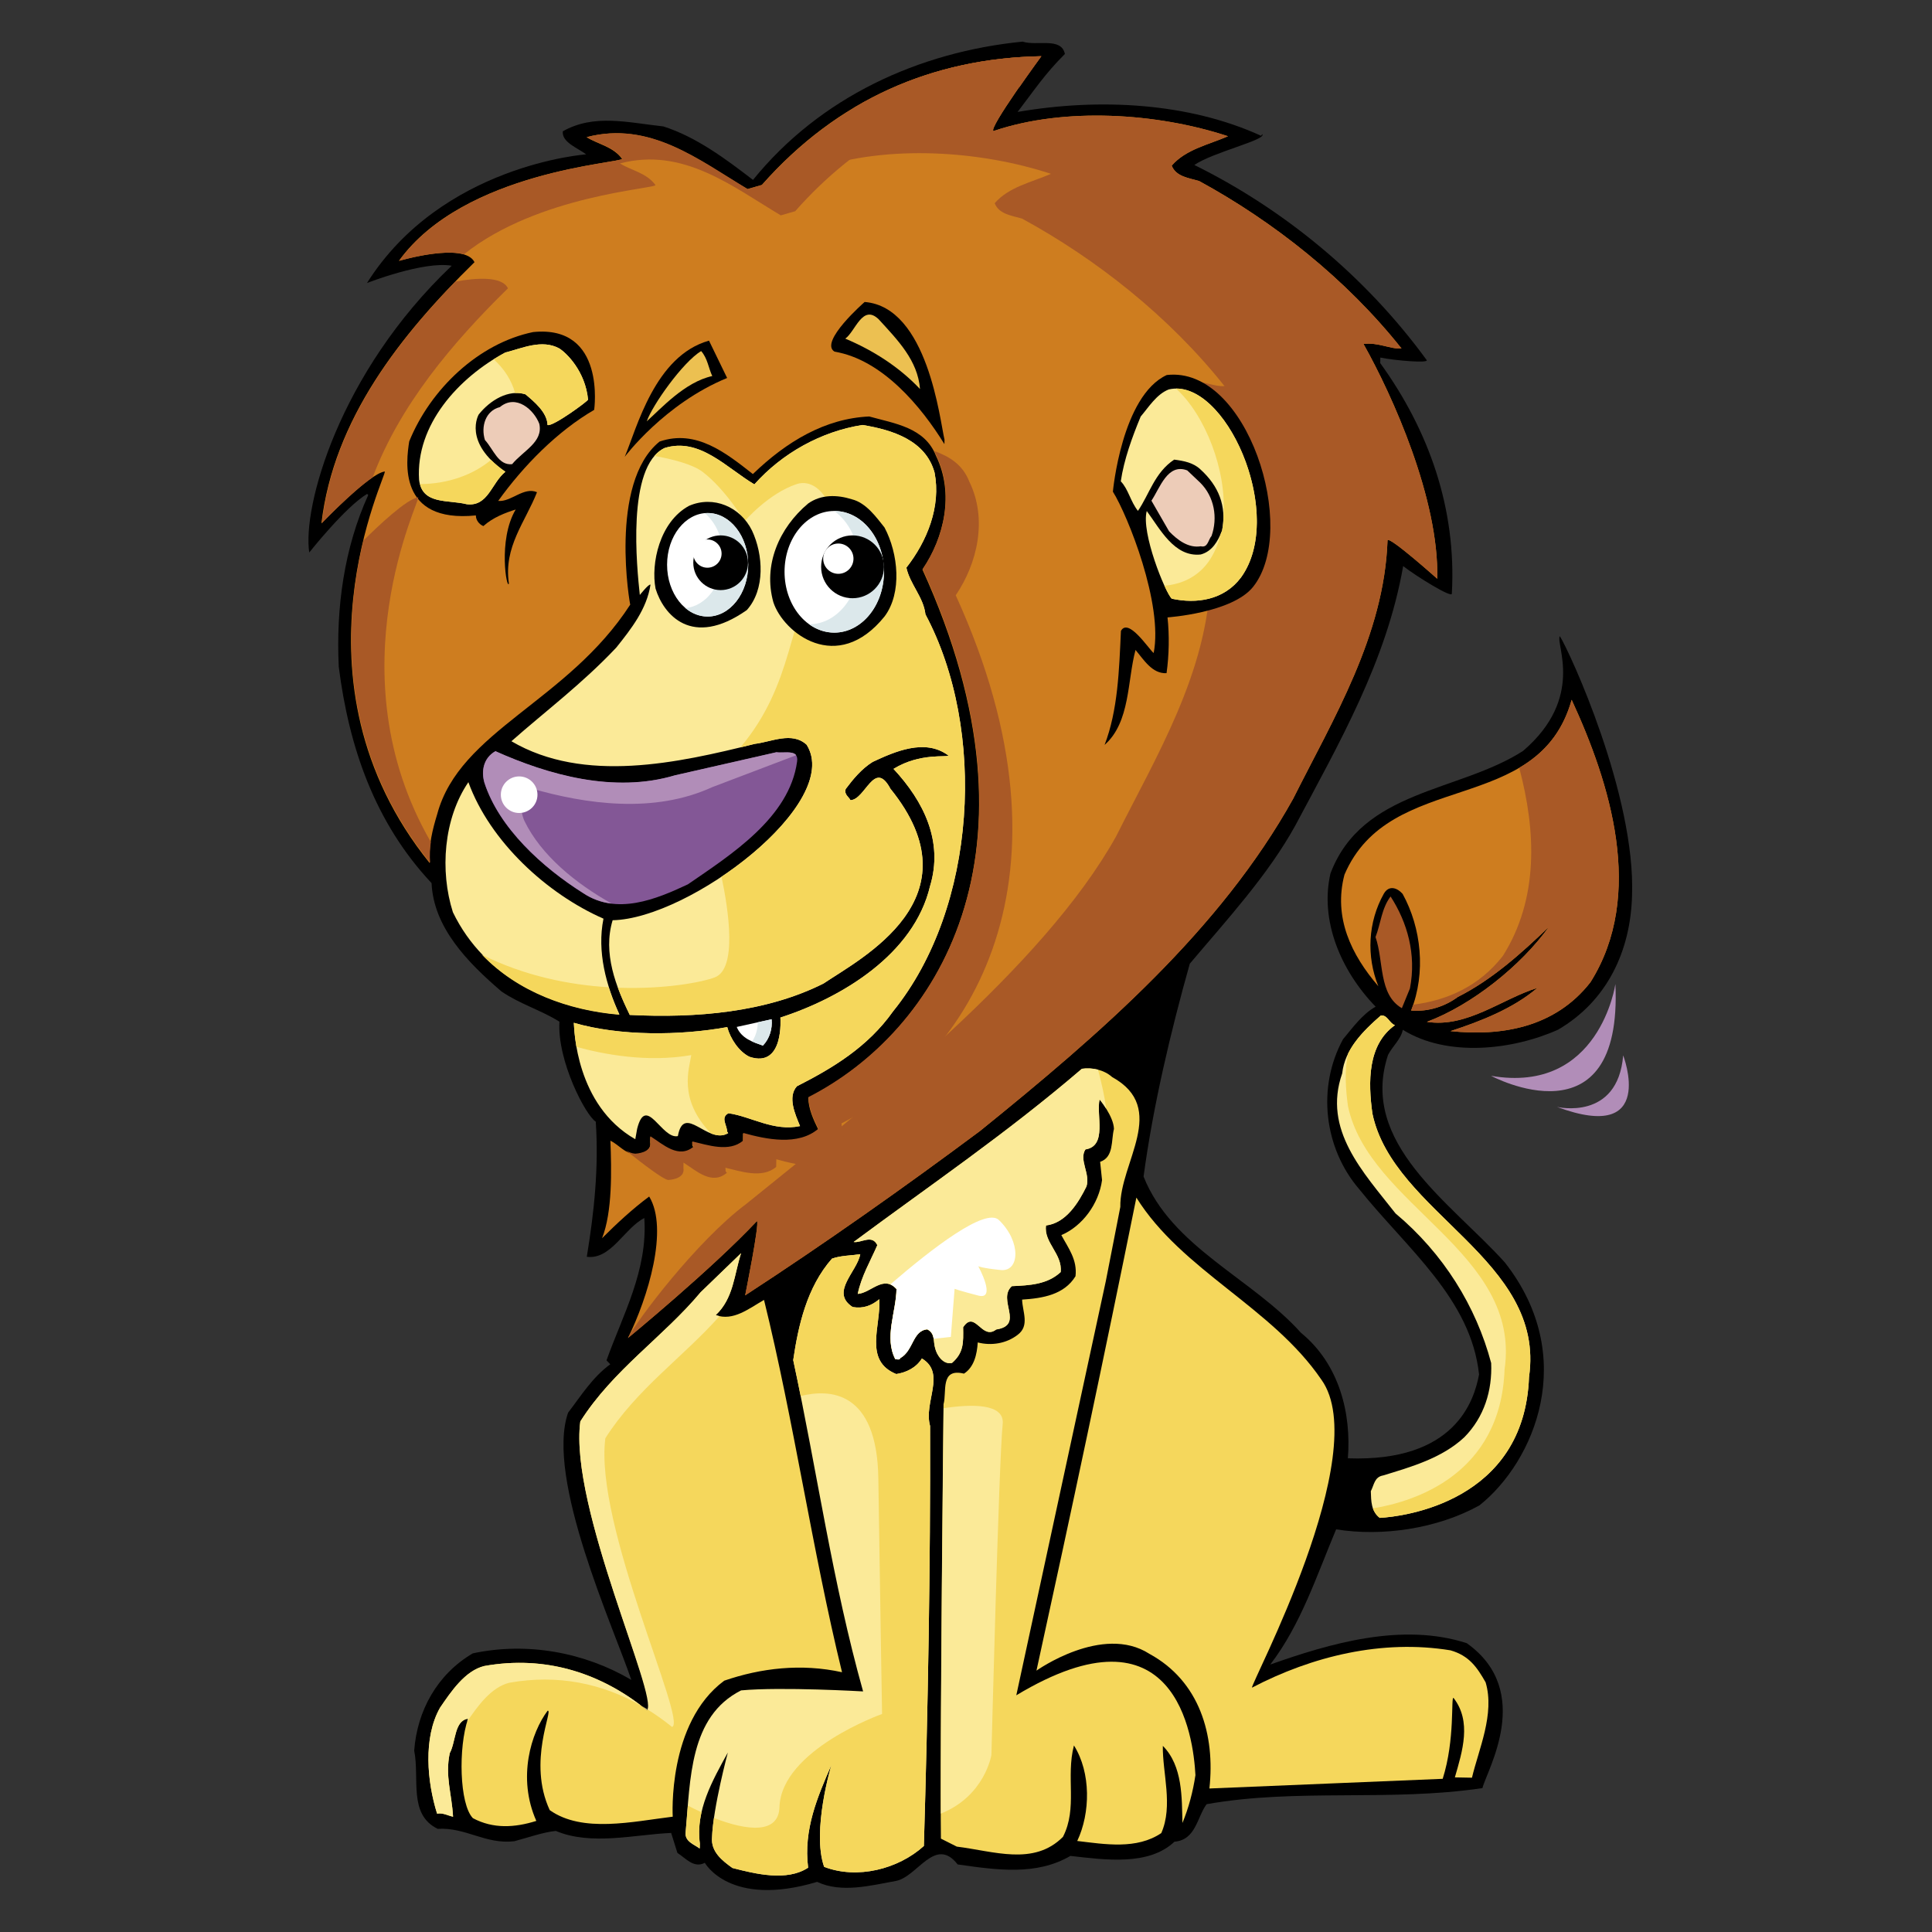 <?xml version="1.0" encoding="UTF-8" standalone="no"?>
<!-- Created with Inkscape (http://www.inkscape.org/) -->

<svg
   xmlns:dc="http://purl.org/dc/elements/1.1/"
   xmlns:cc="http://creativecommons.org/ns#"
   xmlns:rdf="http://www.w3.org/1999/02/22-rdf-syntax-ns#"
   xmlns:svg="http://www.w3.org/2000/svg"
   xmlns="http://www.w3.org/2000/svg"
   xmlns:sodipodi="http://sodipodi.sourceforge.net/DTD/sodipodi-0.dtd"
   xmlns:inkscape="http://www.inkscape.org/namespaces/inkscape"
   width="64px"
   height="64px"
   id="svg174643"
   version="1.1"
   inkscape:version="0.48.5 r10040"
   sodipodi:docname="Nowy dokument 40">
  <rect width="100%" height="100%" fill="#333333" stroke="none"/>
  <defs
     id="defs174645" />
  <sodipodi:namedview
     id="base"
     pagecolor="#ffffff"
     bordercolor="#666666"
     borderopacity="1.0"
     inkscape:pageopacity="0.0"
     inkscape:pageshadow="2"
     inkscape:zoom="5.5"
     inkscape:cx="31.727273"
     inkscape:cy="27.05994"
     inkscape:current-layer="layer1"
     showgrid="true"
     inkscape:document-units="px"
     inkscape:grid-bbox="true"
     inkscape:window-width="1366"
     inkscape:window-height="706"
     inkscape:window-x="-8"
     inkscape:window-y="-8"
     inkscape:window-maximized="1" />
  <g
     id="layer1"
     inkscape:label="Layer 1"
     inkscape:groupmode="layer">
    <g
       transform="matrix(0.72,0,0,-0.72,35.276,1.788)"
       id="g5685">
      <path
         id="path5687"
         style="fill:#000000;fill-opacity:1;fill-rule:nonzero;stroke:none"
         d="m 0,0 c -0.93,-0.923 -1.424,-1.689 -2.176,-2.667 3.744,0.646 7.851,0.435 11.203,-1.097 l 0.053,0.076 c 0.223,-0.258 -2.252,-0.825 -3.125,-1.419 4.055,-2.001 7.836,-5.064 10.689,-8.975 0.124,-0.154 -1.449,-0.025 -2.131,0.114 l -0.005,-0.254 c 2.232,-3.087 3.514,-6.69 3.295,-10.598 0.046,-0.255 -1.639,0.79 -2.24,1.258 -0.761,-4.355 -2.935,-8.127 -4.957,-11.927 -1.259,-2.289 -3.149,-4.339 -4.86,-6.366 -0.894,-3.185 -1.689,-6.549 -2.127,-9.793 1.289,-3.247 4.998,-4.684 7.24,-7.187 1.778,-1.453 2.323,-3.723 2.16,-5.777 4.949,-0.178 5.811,2.667 6.036,3.856 -0.372,3.487 -3.303,5.773 -5.516,8.529 -1.617,1.882 -1.95,4.682 -0.743,6.896 0.442,0.526 0.885,1.153 1.5,1.498 -1.622,1.679 -2.572,3.981 -2.077,6.132 1.463,3.86 5.906,3.732 8.861,5.636 2.857,2.444 1.482,4.927 1.691,5.279 0.446,-0.694 3.496,-7.317 3.322,-11.945 -0.068,-2.513 -1.125,-4.831 -3.408,-6.163 -2.074,-0.929 -5.078,-1.283 -7.138,-0.002 -0.084,-0.431 -0.471,-0.754 -0.68,-1.156 -1.342,-4.066 2.877,-6.782 5.369,-9.542 3.42,-4.35 1.365,-9.168 -1.16,-11.181 -1.949,-1.084 -4.496,-1.446 -6.597,-1.105 -0.901,-2.143 -1.626,-4.39 -3.03,-6.22 2.735,0.968 6.061,1.948 9.041,0.982 3.116,-2.216 0.914,-5.859 0.721,-6.667 -4.278,-0.637 -8.54,0 -12.692,-0.741 -0.443,-0.601 -0.488,-1.642 -1.48,-1.726 -1.186,-1.122 -3.188,-0.833 -4.785,-0.653 -1.566,-0.912 -3.364,-0.653 -5.188,-0.392 -1.044,1.339 -1.865,-0.602 -2.859,-0.763 -1.146,-0.208 -2.498,-0.565 -3.606,-0.039 -4.025,-1.209 -5.167,0.877 -5.167,0.877 -0.512,-0.269 -0.885,0.219 -1.261,0.454 l -0.289,0.92 c -1.677,-0.072 -3.668,-0.596 -5.308,0.093 -0.61,-0.065 -1.275,-0.309 -1.912,-0.475 -1.323,-0.154 -2.225,0.648 -3.52,0.57 -1.361,0.66 -0.824,2.3 -1.082,3.6 0.135,1.826 1.053,3.511 2.696,4.474 2.523,0.54 5.156,0.037 7.293,-1.22 -0.797,2.376 -3.961,9.267 -2.909,12.293 0.596,0.777 1.121,1.631 1.942,2.227 l -0.174,0.18 c 0.748,2.096 1.902,4.133 1.74,6.548 -0.922,-0.466 -1.533,-1.929 -2.647,-1.782 0.342,2.077 0.554,4.105 0.413,6.216 -0.465,0.286 -1.779,2.799 -1.672,4.6 -0.828,0.524 -1.84,0.82 -2.668,1.393 -1.576,1.348 -3.123,2.95 -3.215,4.983 -2.617,2.789 -3.802,6.264 -4.27,9.955 -0.13,2.72 0.247,5.457 1.356,7.9 l -0.05,0.052 c -1,-0.592 -2.663,-2.696 -2.663,-2.696 -0.318,2.063 1.34,8.239 6.555,13.194 -1.291,0.226 -3.899,-0.795 -3.899,-0.795 3.438,5.448 10.085,5.919 10.085,5.919 -0.376,0.287 -1.134,0.554 -1.075,1.061 1.438,0.812 2.98,0.404 4.627,0.224 1.516,-0.484 2.869,-1.498 4.123,-2.46 3.088,3.807 7.621,5.886 12.404,6.362 C -1.291,0.353 -0.164,0.791 0,0"
         inkscape:connector-curvature="0" />
    </g>
    <g
       transform="matrix(0.72,0,0,-0.72,32.911,4.341)"
       id="g5689">
      <path
         id="path5691"
         style="fill:#ce7d1f;fill-opacity:1;fill-rule:nonzero;stroke:none"
         d="m 0,0 c 3.269,1.111 7.531,0.834 10.789,-0.239 -0.895,-0.39 -1.941,-0.601 -2.59,-1.352 0.196,-0.511 0.804,-0.572 1.259,-0.707 3.421,-1.863 6.778,-4.513 9.313,-7.706 -0.484,-0.043 -1.086,0.297 -1.748,0.208 1.34,-2.383 3.482,-7.147 3.393,-10.803 0,0 -2.207,1.973 -2.287,1.77 -0.154,-4.39 -2.499,-8.214 -4.342,-11.89 -3.356,-6.037 -8.875,-10.818 -14.414,-15.292 -3.499,-2.606 -7.15,-5.184 -10.799,-7.558 0,0 0.666,3.29 0.543,3.419 -2.096,-2.231 -5.936,-5.382 -5.936,-5.382 0.921,1.863 1.883,5.022 0.977,6.51 -0.772,-0.571 -1.521,-1.27 -2.168,-1.918 0.48,1.211 0.437,3.142 0.384,4.489 0.378,-0.184 0.675,-0.595 1.132,-0.63 0.305,0.021 0.765,0.14 0.695,0.548 l 0.004,0.253 c 0.578,-0.365 1.303,-1.064 1.998,-0.467 -0.099,0.053 -0.047,0.154 -0.072,0.23 0.71,-0.164 1.693,-0.512 2.339,0.036 l 0.005,0.355 c 1.062,-0.297 2.53,-0.603 3.458,0.194 -0.221,0.461 -0.441,0.922 -0.457,1.456 5.869,2.996 11.217,11.218 5.254,24.298 0.991,1.455 1.479,3.497 0.621,5.239 -0.511,1.304 -1.906,1.481 -3.068,1.806 -2.032,-0.091 -3.804,-1.153 -5.354,-2.649 -1.228,0.961 -2.605,2.076 -4.291,1.496 -2.37,-1.906 -1.351,-7.595 -1.351,-7.502 -2.889,-4.471 -7.848,-5.797 -8.881,-9.64 -0.215,-0.708 -0.404,-1.442 -0.344,-2.255 -6.81,8.443 -1.894,17.99 -2.072,18.018 -0.713,-0.089 -2.912,-2.387 -2.912,-2.387 0.566,4.791 3.632,8.674 7.043,12.018 -0.467,0.948 -3.479,0.06 -3.479,0.06 3.002,4.153 10.289,4.494 10.266,4.698 -0.422,0.566 -1.08,0.654 -1.633,0.994 2.909,0.761 5.164,-1.056 7.4,-2.39 l 0.664,0.191 C -7.189,1.446 -2.813,3.351 2.193,3.442 2.193,3.442 -0.254,0.106 0,0"
         inkscape:connector-curvature="0" />
    </g>
    <g
       transform="matrix(0.72,0,0,-0.72,32.911,4.341)"
       id="g5693">
      <path
         id="path5695"
         style="fill:#a95926;fill-opacity:1;fill-rule:nonzero;stroke:none"
         d="m 0,0 c 3.269,1.111 7.531,0.834 10.789,-0.239 -0.895,-0.39 -1.941,-0.601 -2.59,-1.352 0.196,-0.511 0.804,-0.572 1.259,-0.707 3.421,-1.863 6.778,-4.513 9.313,-7.706 -0.484,-0.043 -1.086,0.297 -1.748,0.208 1.34,-2.383 3.482,-7.147 3.393,-10.803 0,0 -2.207,1.973 -2.287,1.77 -0.154,-4.39 -2.499,-8.214 -4.342,-11.89 -3.356,-6.037 -8.875,-10.818 -14.414,-15.292 -3.499,-2.606 -7.15,-5.184 -10.799,-7.558 0,0 0.666,3.29 0.543,3.419 -2.096,-2.231 -5.936,-5.382 -5.936,-5.382 0.38,0.77 3.157,4.466 5.446,6.171 5.539,4.475 13.658,10.875 17.015,16.912 1.842,3.676 4.188,7.5 4.34,11.891 0.081,0.202 1.282,1.113 1.282,1.113 0.09,3.655 -1.045,5.537 -2.387,7.919 0.663,0.091 1.266,-0.25 1.75,-0.208 -2.535,3.193 -5.893,5.843 -9.314,7.706 -0.456,0.135 -1.064,0.196 -1.258,0.708 0.648,0.75 1.693,0.96 2.589,1.351 -3.258,1.073 -7.52,1.351 -10.79,0.24 -0.183,0.076 1.046,1.842 1.74,2.813 2.575,1.532 5.463,2.301 8.599,2.358 C 2.193,3.442 -0.254,0.106 0,0"
         inkscape:connector-curvature="0" />
    </g>
    <g
       transform="matrix(0.72,0,0,-0.72,30.959,15.656)"
       id="g5697">
      <path
         id="path5699"
         style="fill:#fbea98;fill-opacity:1;fill-rule:nonzero;stroke:none"
         d="m 0,0 c 0.302,-1.555 -0.336,-3.145 -1.297,-4.372 0.166,-0.764 0.789,-1.359 0.877,-2.149 2.828,-5.306 2.382,-13.476 -1.486,-18.26 -1.173,-1.657 -2.789,-2.618 -4.43,-3.453 -0.44,-0.501 -0.073,-1.294 0.146,-1.831 -1.223,-0.258 -2.253,0.445 -3.291,0.59 -0.385,-0.196 -0.06,-0.557 -0.066,-0.838 l 0.051,-0.075 c -0.926,-0.569 -2.033,1.406 -2.315,-0.138 -0.74,-0.165 -1.464,1.956 -1.873,0.338 l -0.086,-0.482 c -2.746,1.573 -2.806,5.053 -2.828,5.357 2.125,-0.62 4.894,-0.592 7.059,-0.198 0.143,-0.536 0.539,-1.127 1.018,-1.364 1.614,-0.547 1.427,1.803 1.427,1.803 2.836,0.916 6.148,2.916 6.887,6.051 0.621,2.047 -0.287,3.892 -1.682,5.39 1.232,0.758 2.496,0.514 2.524,0.616 -1.078,0.806 -2.485,0.17 -3.485,-0.296 -0.512,-0.32 -0.902,-0.796 -1.24,-1.247 -0.08,-0.254 0.146,-0.358 0.219,-0.512 0.687,0.014 1.1,1.911 1.839,0.527 4.079,-5.038 -1.357,-7.8 -3.078,-8.963 -2.64,-1.325 -5.845,-1.6 -8.914,-1.445 -0.638,1.306 -1.247,2.842 -0.788,4.357 3.532,0.066 10.609,5.391 8.927,8.073 -0.674,0.622 -1.623,0.131 -2.385,0.042 -3.521,-0.878 -7.855,-1.843 -11.199,0.12 1.547,1.369 3.246,2.635 4.824,4.309 0.702,0.877 1.404,1.779 1.575,2.894 -0.076,0.052 -0.491,-0.474 -0.491,-0.474 -0.131,1.221 -0.626,5.912 1.135,6.761 1.609,0.506 2.854,-0.913 4.135,-1.672 1.27,1.426 3.066,2.436 4.975,2.733 C -1.922,1.964 -0.406,1.479 0,0"
         inkscape:connector-curvature="0" />
    </g>
    <g
       transform="matrix(0.72,0,0,-0.72,19.991,30.432)"
       id="g5701">
      <path
         id="path5703"
         style="fill:#fbea98;fill-opacity:1;fill-rule:nonzero;stroke:none"
         d="M 0,0 C -0.306,-1.519 0.124,-3.076 0.735,-4.407 -2.333,-4.15 -5.457,-2.75 -6.929,0.299 -7.53,2.188 -7.362,4.598 -6.216,6.28 -5.222,3.545 -2.597,1.137 0,0"
         inkscape:connector-curvature="0" />
    </g>
    <g
       transform="matrix(0.72,0,0,-0.72,30.959,15.656)"
       id="g5705">
      <path
         id="path5707"
         style="fill:#f5d75c;fill-opacity:1;fill-rule:nonzero;stroke:none"
         d="m 0,0 c 0.302,-1.555 -0.336,-3.145 -1.297,-4.372 0.166,-0.764 0.789,-1.359 0.877,-2.149 2.828,-5.306 2.382,-13.476 -1.486,-18.26 -1.173,-1.657 -2.789,-2.618 -4.43,-3.453 -0.44,-0.501 -0.073,-1.294 0.146,-1.831 -1.223,-0.258 -2.253,0.445 -3.291,0.59 -0.385,-0.196 -0.06,-0.557 -0.066,-0.838 l 0.051,-0.075 c -0.256,-0.157 -0.526,-0.12 -0.788,-0.017 -1.538,1.588 -0.997,2.998 -0.91,3.606 -2.035,-0.355 -4.07,0.042 -5.284,0.38 -0.101,0.585 -0.112,1.009 -0.12,1.106 2.125,-0.62 4.894,-0.592 7.059,-0.198 0.143,-0.536 0.539,-1.127 1.018,-1.364 1.614,-0.547 1.427,1.803 1.427,1.803 2.836,0.916 6.148,2.916 6.887,6.051 0.621,2.047 -0.287,3.892 -1.682,5.39 1.232,0.758 2.496,0.514 2.524,0.616 -1.078,0.806 -2.485,0.17 -3.485,-0.296 -0.512,-0.32 -0.902,-0.796 -1.24,-1.247 -0.08,-0.254 0.146,-0.358 0.219,-0.512 0.687,0.014 1.1,1.911 1.839,0.527 4.079,-5.038 -1.357,-7.8 -3.078,-8.963 -2.64,-1.325 -5.845,-1.6 -8.914,-1.445 -0.195,0.399 -0.387,0.818 -0.546,1.252 2.174,-0.079 3.896,0.26 4.461,0.477 1.04,0.4 0.628,3.109 0.306,4.629 2.705,1.809 4.946,4.434 3.918,6.072 -0.674,0.622 -1.623,0.131 -2.385,0.042 l -0.664,-0.163 c 2.497,2.967 2.18,5.98 3.584,7.889 1.559,2.118 0.312,4.661 -0.996,4.225 -1.308,-0.436 -2.393,-1.707 -2.393,-1.707 0,0 -0.872,1.458 -1.931,2.268 -0.463,0.354 -1.406,0.59 -2.219,0.735 0.133,0.155 0.286,0.279 0.463,0.363 1.609,0.506 2.854,-0.913 4.135,-1.672 1.27,1.426 3.066,2.436 4.975,2.733 C -1.922,1.964 -0.406,1.479 0,0 m -14.998,-23.678 c 0.138,-0.438 0.306,-0.861 0.49,-1.264 -2.319,0.194 -4.672,1.043 -6.319,2.763 1.963,-0.985 4.03,-1.39 5.829,-1.499"
         inkscape:connector-curvature="0" />
    </g>
    <g
       transform="matrix(0.72,0,0,-0.72,31.288,14.566)"
       id="g5709">
      <path
         id="path5711"
         style="fill:#000000;fill-opacity:1;fill-rule:nonzero;stroke:none"
         d="M 0,0 -0.004,-0.203 C -1.065,1.518 -2.856,3.683 -5.06,4.052 -5.789,4.495 -3.674,6.337 -3.674,6.337 -0.771,6.106 -0.213,0.894 0,0"
         inkscape:connector-curvature="0" />
    </g>
    <g
       transform="matrix(0.72,0,0,-0.72,30.477,12.888)"
       id="g5713">
      <path
         id="path5715"
         style="fill:#ecc051;fill-opacity:1;fill-rule:nonzero;stroke:none"
         d="M 0,0 C -0.973,1.033 -2.18,1.79 -3.439,2.32 -2.977,2.643 -2.649,3.933 -1.9,3.208 -1.028,2.253 -0.104,1.323 0,0"
         inkscape:connector-curvature="0" />
    </g>
    <g
       transform="matrix(0.72,0,0,-0.72,19.683,13.577)"
       id="g5717">
      <path
         id="path5719"
         style="fill:#000000;fill-opacity:1;fill-rule:nonzero;stroke:none"
         d="m 0,0 c -1.694,-0.986 -3.246,-2.56 -4.416,-4.189 0.582,-0.062 1.18,0.665 1.785,0.4 -0.533,-1.362 -1.543,-2.514 -1.293,-4.193 -0.082,-0.38 -0.524,1.989 0.313,3.397 -0.459,-0.144 -1.047,-0.362 -1.487,-0.762 -0.201,0.08 -0.349,0.286 -0.345,0.49 -3.606,-0.362 -3.208,2.494 -3.067,3.405 0.984,2.422 3.203,4.516 5.701,5.031 C 0.56,3.922 0,0 0,0"
         inkscape:connector-curvature="0" />
    </g>
    <g
       transform="matrix(0.72,0,0,-0.72,24.087,12.521)"
       id="g5721">
      <path
         id="path5723"
         style="fill:#000000;fill-opacity:1;fill-rule:nonzero;stroke:none"
         d="m 0,0 c -2.89,-1.185 -4.711,-3.627 -4.711,-3.627 0.555,1.312 1.385,4.648 3.877,5.344 L 0,0 z"
         inkscape:connector-curvature="0" />
    </g>
    <g
       transform="matrix(0.72,0,0,-0.72,19.48,13.238)"
       id="g5725">
      <path
         id="path5727"
         style="fill:#fbea98;fill-opacity:1;fill-rule:nonzero;stroke:none"
         d="m 0,0 c 0,-0.063 -1.611,-1.25 -1.864,-1.169 -0.016,0.584 -0.615,1.076 -1.016,1.413 -0.783,0.242 -1.631,-0.275 -2.15,-0.928 0,0 -0.753,-1.272 1.224,-2.636 -0.645,-0.523 -0.791,-1.613 -1.778,-1.493 -0.86,0.218 -2.06,-0.041 -2.191,1.13 -0.16,2.518 1.809,4.693 3.963,5.849 0.764,0.189 1.687,0.631 2.493,0.186 C -0.993,2.143 -0.125,1.309 0,0"
         inkscape:connector-curvature="0" />
    </g>
    <g
       transform="matrix(0.72,0,0,-0.72,23.595,12.457)"
       id="g5729">
      <path
         id="path5731"
         style="fill:#ecc051;fill-opacity:1;fill-rule:nonzero;stroke:none"
         d="M 0,0 C -1.271,-0.276 -2.37,-1.511 -3.015,-2.083 -2.748,-1.325 -1.36,0.633 -0.513,1.15 -0.214,0.815 -0.172,0.357 0,0"
         inkscape:connector-curvature="0" />
    </g>
    <g
       transform="matrix(0.72,0,0,-0.72,41.51,19.441)"
       id="g5733">
      <path
         id="path5735"
         style="fill:#000000;fill-opacity:1;fill-rule:nonzero;stroke:none"
         d="m 0,0 c -0.961,-1.202 -3.937,-1.404 -3.937,-1.404 0.089,-0.815 0.073,-1.728 -0.044,-2.566 -0.661,-0.038 -1.056,0.63 -1.428,1.068 -0.382,-1.416 -0.237,-3.324 -1.423,-4.369 0.611,1.588 0.668,3.417 0.752,5.244 0.341,0.629 1.279,-0.835 1.506,-1.017 0.443,2.241 -1.186,6.319 -1.876,7.424 0,0 0.405,4.412 2.479,5.367 C -0.272,10.177 2.119,2.649 0,0"
         inkscape:connector-curvature="0" />
    </g>
    <g
       transform="matrix(0.72,0,0,-0.72,41.114,19.123)"
       id="g5737">
      <path
         id="path5739"
         style="fill:#fbea98;fill-opacity:1;fill-rule:nonzero;stroke:none"
         d="m 0,0 c -0.781,-1.053 -2.055,-1.234 -3.192,-0.985 -0.3,0.284 -1.421,3.047 -1.15,4.033 0.596,-0.798 1.26,-2.131 2.481,-2 0.535,0.143 0.798,0.621 0.984,1.1 0.223,1.14 -0.168,2.061 -0.992,2.812 -0.326,0.311 -0.756,0.394 -1.211,0.453 -0.9,-0.594 -1.148,-1.605 -1.668,-2.358 -0.347,0.437 -0.44,0.999 -0.789,1.359 0.144,0.988 0.518,2.024 0.916,2.982 0.363,0.425 0.729,1.028 1.293,1.247 C -0.744,9.237 2.084,2.895 0,0"
         inkscape:connector-curvature="0" />
    </g>
    <g
       transform="matrix(0.72,0,0,-0.72,17.865,14.039)"
       id="g5741">
      <path
         id="path5743"
         style="fill:#edccb8;fill-opacity:1;fill-rule:nonzero;stroke:none"
         d="m 0,0 c 0.188,-0.841 -0.733,-1.232 -1.251,-1.858 -0.637,-0.065 -0.852,0.674 -1.251,1.114 -0.192,0.614 0.024,1.346 0.687,1.512 C -1.067,1.39 -0.242,0.639 0,0"
         inkscape:connector-curvature="0" />
    </g>
    <g
       transform="matrix(0.72,0,0,-0.72,39.761,15.992)"
       id="g5745">
      <path
         id="path5747"
         style="fill:#edccb8;fill-opacity:1;fill-rule:nonzero;stroke:none"
         d="M 0,0 C 0.649,-0.647 0.811,-1.614 0.518,-2.448 0.361,-2.623 0.354,-3.004 0.025,-2.922 c -0.56,-0.093 -1.062,0.273 -1.46,0.687 l -0.813,1.41 c 0.391,0.578 0.74,1.74 1.649,1.393 L 0,0 z"
         inkscape:connector-curvature="0" />
    </g>
    <g
       transform="matrix(0.72,0,0,-0.72,29.3,17.473)"
       id="g5749">
      <path
         id="path5751"
         style="fill:#000000;fill-opacity:1;fill-rule:nonzero;stroke:none"
         d="m 0,0 c 0.641,-1.205 0.813,-3.011 0.006,-4.09 -2.184,-2.712 -4.662,-0.756 -5.119,0.65 -0.479,1.71 0.263,3.423 1.603,4.544 0.592,0.42 1.327,0.408 2.01,0.192 C -0.843,1.133 -0.371,0.463 0,0"
         inkscape:connector-curvature="0" />
    </g>
    <g
       transform="matrix(0.72,0,0,-0.72,24.913,17.579)"
       id="g5753">
      <path
         id="path5755"
         style="fill:#000000;fill-opacity:1;fill-rule:nonzero;stroke:none"
         d="m 0,0 c 0.515,-1.102 0.612,-2.703 -0.242,-3.654 -2.547,-1.785 -3.839,-0.187 -4.198,0.988 -0.22,1.146 0.18,3.07 1.539,3.808 C -1.776,1.63 -0.54,1.101 0,0"
         inkscape:connector-curvature="0" />
    </g>
    <g
       transform="matrix(0.72,0,0,-0.72,52.686,32.537)"
       id="g5757">
      <path
         id="path5759"
         style="fill:#ce7d1f;fill-opacity:1;fill-rule:nonzero;stroke:none"
         d="m 0,0 c -1.638,-2.105 -4.133,-2.493 -6.439,-2.25 1.404,0.458 2.886,1.042 3.997,1.988 -1.636,-0.506 -3.234,-1.849 -5.083,-1.562 2.072,0.776 4.338,2.591 5.613,4.372 -1.266,-1.222 -2.633,-2.444 -4.195,-3.229 -0.568,-0.422 -1.333,-0.687 -2.145,-0.623 0.69,1.741 0.473,3.802 -0.389,5.366 -0.249,0.284 -0.629,0.417 -0.863,0.015 -0.734,-1.307 -0.812,-2.881 -0.254,-4.263 -1.244,1.445 -2.078,3.161 -1.56,5.133 2.091,4.891 8.935,2.638 10.453,8.046 C 0.896,9.179 2.533,4.02 0,0"
         inkscape:connector-curvature="0" />
    </g>
    <g
       transform="matrix(0.72,0,0,-0.72,26.405,25.226)"
       id="g5761">
      <path
         id="path5763"
         style="fill:#835796;fill-opacity:1;fill-rule:nonzero;stroke:none"
         d="m 0,0 c -0.349,-2.584 -3.046,-4.29 -5.026,-5.652 -1.459,-0.686 -3.276,-1.441 -4.832,-0.398 -1.86,1.175 -3.86,2.987 -4.534,5.082 -0.144,0.511 -0.056,1.118 0.508,1.439 2.418,-1.083 5.451,-1.95 8.26,-1.11 l 4.667,1.062 C -0.603,0.366 0.086,0.583 0,0"
         inkscape:connector-curvature="0" />
    </g>
    <g
       transform="matrix(0.72,0,0,-0.72,46.706,32.744)"
       id="g5765">
      <path
         id="path5767"
         style="fill:#a95926;fill-opacity:1;fill-rule:nonzero;stroke:none"
         d="m 0,0 -0.372,-0.908 c -1.081,0.629 -0.826,2.174 -1.212,3.273 0.238,0.605 0.275,1.316 0.693,1.867 C -0.125,3.05 0.307,1.57 0,0"
         inkscape:connector-curvature="0" />
    </g>
    <g
       transform="matrix(0.72,0,0,-0.72,51.443,30.414)"
       id="g5769">
      <path
         id="path5771"
         style="fill:#000000;fill-opacity:1;fill-rule:nonzero;stroke:none"
         d="M 0,0 -0.183,-0.353 0,0 z"
         inkscape:connector-curvature="0" />
    </g>
    <g
       transform="matrix(0.72,0,0,-0.72,46.21,33.96)"
       id="g5773">
      <path
         id="path5775"
         style="fill:#fbea98;fill-opacity:1;fill-rule:nonzero;stroke:none"
         d="m 0,0 c -1.261,-0.892 -1.24,-2.619 -1.037,-4.071 0.961,-4.588 7.984,-6.717 7.205,-12.114 -0.209,-5.76 -5.802,-6.426 -6.869,-6.484 -0.401,0.313 -0.394,0.77 -0.41,1.227 0.156,0.301 0.164,0.657 0.57,0.726 1.252,0.384 2.707,0.79 3.739,1.764 0.906,0.925 1.282,2.137 1.228,3.407 -0.69,2.603 -2.197,5.041 -4.401,6.884 -1.49,1.905 -3.361,3.843 -2.453,6.442 0.122,1.116 0.949,1.941 1.776,2.662 C -0.348,0.489 -0.254,0.08 0,0"
         inkscape:connector-curvature="0" />
    </g>
    <g
       transform="matrix(0.72,0,0,-0.72,25.561,33.764)"
       id="g5777">
      <path
         id="path5779"
         style="fill:#ffffff;fill-opacity:1;fill-rule:nonzero;stroke:none"
         d="m 0,0 c 0.043,-0.433 -0.09,-0.887 -0.401,-1.212 -0.454,0.16 -0.986,0.322 -1.205,0.858 C -1.07,-0.235 -0.535,-0.117 0,0"
         inkscape:connector-curvature="0" />
    </g>
    <g
       transform="matrix(0.72,0,0,-0.72,36.84,35.678)"
       id="g5781">
      <path
         id="path5783"
         style="fill:#f5d75c;fill-opacity:1;fill-rule:nonzero;stroke:none"
         d="M 0,0 C 2.615,-1.443 0.338,-3.943 0.378,-5.975 L -0.29,-9.393 -4.408,-28.446 c 7.328,4.413 8.146,-1.844 8.242,-3.674 -0.115,-0.76 -0.307,-1.493 -0.598,-2.2 -0.031,1.144 0.021,2.616 -0.902,3.548 -0.021,-1.245 0.484,-2.752 -0.071,-4.013 -1.131,-0.767 -2.599,-0.513 -3.867,-0.363 0.607,1.284 0.639,3.137 -0.152,4.395 -0.381,-1.466 0.179,-2.873 -0.506,-4.207 -1.343,-1.348 -3.185,-0.655 -4.883,-0.448 l -0.731,0.368 c -0.054,4.192 0.12,19.987 0.12,19.987 0.162,0.556 -0.174,1.679 0.94,1.407 0.462,0.295 0.599,0.877 0.634,1.435 0.631,-0.163 1.321,-0.048 1.836,0.35 0.565,0.422 0.221,1.062 0.205,1.621 0.942,0.06 1.934,0.221 2.457,1.075 0.09,0.761 -0.334,1.301 -0.652,1.892 0.972,0.414 1.726,1.442 1.873,2.531 l -0.088,0.84 c 0.639,0.218 0.5,0.982 0.636,1.513 -0.015,0.584 -0.661,1.358 -0.661,1.358 -0.165,-0.708 0.368,-2.14 -0.651,-2.3 -0.313,-0.477 0.235,-1.122 0.047,-1.703 -0.369,-0.755 -0.944,-1.685 -1.86,-1.796 -0.115,-0.785 0.765,-1.309 0.674,-2.145 -0.619,-0.574 -1.433,-0.61 -2.246,-0.647 -0.697,-0.623 0.604,-1.788 -0.721,-1.994 -0.67,-0.522 -0.974,0.932 -1.521,0.103 0.012,-0.711 0.03,-1.169 -0.512,-1.642 -0.407,-0.094 -0.705,0.368 -0.775,0.675 -0.097,0.306 0.01,0.684 -0.367,0.869 -0.686,-0.065 -0.627,-0.98 -1.242,-1.325 -0.027,-0.1 -0.153,-0.048 -0.229,-0.045 -0.516,0.998 0.038,2.157 0.057,3.223 -0.599,0.671 -1.174,-0.181 -1.782,-0.221 0.166,0.808 0.584,1.512 0.901,2.243 -0.244,0.512 -0.734,0.09 -1.09,0.146 3.579,2.656 7.022,4.984 10.502,7.969 C -0.932,0.448 -0.375,0.337 0,0"
         inkscape:connector-curvature="0" />
    </g>
    <g
       transform="matrix(0.72,0,0,-0.72,43.774,45.705)"
       id="g5785">
      <path
         id="path5787"
         style="fill:#f5d75c;fill-opacity:1;fill-rule:nonzero;stroke:none"
         d="m 0,0 c 2.424,-3.38 -3.292,-14.039 -3.193,-14.167 2.769,1.449 5.989,2.229 9.129,1.717 0.86,-0.244 1.224,-0.78 1.619,-1.474 0.431,-1.454 -0.326,-3.097 -0.629,-4.387 l -0.787,0.015 c 0.351,1.213 0.781,2.576 -0.063,3.658 -0.126,0.053 0.081,-1.907 -0.497,-3.724 l -10.733,-0.445 c 0.271,2.459 -0.448,4.936 -2.762,6.196 -2.158,1.389 -5.195,-0.774 -5.195,-0.774 1.602,7.313 3.125,14.475 4.597,21.764 C -6.414,5.015 -2.277,3.342 0,0"
         inkscape:connector-curvature="0" />
    </g>
    <g
       transform="matrix(0.72,0,0,-0.72,28.497,41.546)"
       id="g5789">
      <path
         id="path5791"
         style="fill:#fbea98;fill-opacity:1;fill-rule:nonzero;stroke:none"
         d="m 0,0 c -0.142,-0.81 -1.403,-1.753 -0.349,-2.432 0.482,-0.084 0.866,0.062 1.226,0.36 0.08,-1.221 -0.735,-2.831 0.779,-3.443 0.457,0.069 0.918,0.289 1.18,0.716 1.132,-0.68 0.066,-2.007 0.377,-3.104 0.019,-6.573 -0.098,-12.927 -0.286,-19.325 -1.187,-1.072 -3.074,-1.545 -4.589,-0.96 -0.58,1.661 0.337,4.693 0.337,4.693 -0.636,-1.463 -1.296,-2.975 -1.073,-4.732 -0.977,-0.642 -2.419,-0.288 -3.481,-0.014 -0.475,0.338 -1.002,0.754 -0.939,1.414 0.047,1.369 0.726,3.897 0.726,3.897 -0.707,-1.283 -1.494,-2.666 -1.291,-4.193 l -0.004,-0.229 c -0.225,0.182 -0.705,0.318 -0.648,0.748 0.222,2.434 0.17,5.332 2.553,6.534 1.857,0.172 5.613,-0.047 5.613,-0.047 -1.411,5.027 -2.11,10.095 -3.215,15.243 0.231,1.571 0.619,3.344 1.783,4.669 C -0.892,-0.06 -0.435,-0.067 0,0"
         inkscape:connector-curvature="0" />
    </g>
    <g
       transform="matrix(0.72,0,0,-0.72,23.71,43.564)"
       id="g5793">
      <path
         id="path5795"
         style="fill:#f5d75c;fill-opacity:1;fill-rule:nonzero;stroke:none"
         d="m 0,0 c 0.808,-0.293 1.528,0.304 2.221,0.698 1.377,-5.586 2.214,-11.493 3.589,-17.13 -1.873,0.413 -3.732,0.192 -5.418,-0.388 -2.632,-1.942 -2.371,-6.258 -2.371,-6.258 -1.831,-0.222 -4.153,-0.766 -5.659,0.302 -1.039,2.236 0.184,4.645 -0.097,4.574 -0.753,-1.003 -1.409,-3.077 -0.52,-5.07 -0.996,-0.313 -1.987,-0.372 -2.918,0.126 -0.624,0.645 -0.676,3.261 -0.224,4.576 -0.638,-0.091 -0.553,-1.057 -0.841,-1.586 -0.223,-1.062 0.094,-1.856 0.152,-2.923 -0.255,0.055 -0.455,0.186 -0.735,0.141 -0.457,1.454 -0.651,3.489 0.136,4.874 0.497,0.727 1.147,1.706 2.039,1.919 2.855,0.509 5.405,-0.348 7.484,-2.035 0.715,0.242 -3.597,9.283 -3.069,13.286 1.513,2.386 3.826,3.895 5.538,5.948 L 1.167,2.85 C 0.845,1.865 0.825,0.774 0,0"
         inkscape:connector-curvature="0" />
    </g>
    <g
       transform="matrix(0.72,0,0,-0.72,22.098,18.708)"
       id="g5797">
      <path
         id="path5799"
         style="fill:#ffffff;fill-opacity:1;fill-rule:nonzero;stroke:none"
         d="M 0,0 C 0,1.315 0.835,2.381 1.867,2.381 2.897,2.381 3.733,1.315 3.733,0 3.733,-1.314 2.897,-2.381 1.867,-2.381 0.835,-2.381 0,-1.314 0,0"
         inkscape:connector-curvature="0" />
    </g>
    <g
       transform="matrix(0.72,0,0,-0.72,25.989,18.941)"
       id="g5801">
      <path
         id="path5803"
         style="fill:#ffffff;fill-opacity:1;fill-rule:nonzero;stroke:none"
         d="M 0,0 C 0,1.545 1.024,2.798 2.288,2.798 3.551,2.798 4.575,1.545 4.575,0 4.575,-1.545 3.551,-2.798 2.288,-2.798 1.024,-2.798 0,-1.545 0,0"
         inkscape:connector-curvature="0" />
    </g>
    <g
       transform="matrix(0.72,0,0,-0.72,23.347,17)"
       id="g5805">
      <path
         id="path5807"
         style="fill:#dce8eb;fill-opacity:1;fill-rule:nonzero;stroke:none"
         d="m 0,0 0.131,0.006 c 1.03,0 1.866,-1.066 1.866,-2.381 0,-1.314 -0.836,-2.381 -1.866,-2.381 -0.379,0 -0.732,0.143 -1.025,0.39 0.969,0.085 1.737,1.116 1.737,2.375 C 0.843,-1.158 0.508,-0.425 0,0"
         inkscape:connector-curvature="0" />
    </g>
    <g
       transform="matrix(0.72,0,0,-0.72,27.636,16.928)"
       id="g5809">
      <path
         id="path5811"
         style="fill:#dce8eb;fill-opacity:1;fill-rule:nonzero;stroke:none"
         d="m 0,0 c 1.263,0 2.287,-1.253 2.287,-2.798 0,-1.545 -1.024,-2.798 -2.287,-2.798 -0.424,0 -0.814,0.142 -1.155,0.385 1.264,0 2.288,1.254 2.288,2.798 C 1.133,-1.385 0.675,-0.486 0,0"
         inkscape:connector-curvature="0" />
    </g>
    <g
       transform="matrix(0.72,0,0,-0.72,22.966,18.642)"
       id="g5813">
      <path
         id="path5815"
         style="fill:#000000;fill-opacity:1;fill-rule:nonzero;stroke:none"
         d="M 0,0 C 0,0.695 0.563,1.259 1.259,1.259 1.953,1.259 2.517,0.695 2.517,0 2.517,-0.694 1.953,-1.258 1.259,-1.258 0.563,-1.258 0,-0.694 0,0"
         inkscape:connector-curvature="0" />
    </g>
    <g
       transform="matrix(0.72,0,0,-0.72,27.201,18.776)"
       id="g5817">
      <path
         id="path5819"
         style="fill:#000000;fill-opacity:1;fill-rule:nonzero;stroke:none"
         d="M 0,0 C 0,0.799 0.646,1.445 1.444,1.445 2.243,1.445 2.891,0.799 2.891,0 2.891,-0.798 2.243,-1.446 1.444,-1.446 0.646,-1.446 0,-0.798 0,0"
         inkscape:connector-curvature="0" />
    </g>
    <g
       transform="matrix(0.72,0,0,-0.72,22.966,18.339)"
       id="g5821">
      <path
         id="path5823"
         style="fill:#ffffff;fill-opacity:1;fill-rule:nonzero;stroke:none"
         d="M 0,0 C 0,0.359 0.292,0.651 0.649,0.651 1.009,0.651 1.302,0.359 1.302,0 1.302,-0.358 1.009,-0.649 0.649,-0.649 0.292,-0.649 0,-0.358 0,0"
         inkscape:connector-curvature="0" />
    </g>
    <g
       transform="matrix(0.72,0,0,-0.72,27.269,18.506)"
       id="g5825">
      <path
         id="path5827"
         style="fill:#ffffff;fill-opacity:1;fill-rule:nonzero;stroke:none"
         d="M 0,0 C 0,0.384 0.312,0.696 0.697,0.696 1.082,0.696 1.394,0.384 1.394,0 1.394,-0.386 1.082,-0.698 0.697,-0.698 0.312,-0.698 0,-0.386 0,0"
         inkscape:connector-curvature="0" />
    </g>
    <g
       transform="matrix(0.72,0,0,-0.72,20.26,29.931)"
       id="g5829">
      <path
         id="path5831"
         style="fill:#b18db8;fill-opacity:1;fill-rule:nonzero;stroke:none"
         d="m 0,0 c -0.449,0.054 -0.894,0.205 -1.317,0.49 -1.86,1.175 -3.86,2.988 -4.534,5.082 -0.144,0.511 -0.056,1.118 0.508,1.439 2.418,-1.083 5.451,-1.949 8.26,-1.11 L 7.584,6.963 C 7.858,6.919 8.335,7.039 8.495,6.824 L 4.625,5.353 C 1.96,4.13 -1.164,4.564 -3.71,5.301 -4.224,4.904 -4.226,4.292 -4.013,3.806 -3.24,2.211 -1.64,0.916 0,0"
         inkscape:connector-curvature="0" />
    </g>
    <g
       transform="matrix(0.72,0,0,-0.72,16.591,26.326)"
       id="g5833">
      <path
         id="path5835"
         style="fill:#ffffff;fill-opacity:1;fill-rule:nonzero;stroke:none"
         d="M 0,0 C 0,0.465 0.377,0.842 0.842,0.842 1.308,0.842 1.685,0.465 1.685,0 1.685,-0.465 1.308,-0.841 0.842,-0.841 0.377,-0.841 0,-0.465 0,0"
         inkscape:connector-curvature="0" />
    </g>
    <g
       transform="matrix(0.72,0,0,-0.72,25.561,33.764)"
       id="g5837">
      <path
         id="path5839"
         style="fill:#dce8eb;fill-opacity:1;fill-rule:nonzero;stroke:none"
         d="m 0,0 c 0.043,-0.433 -0.09,-0.887 -0.401,-1.212 -0.162,0.057 -0.333,0.114 -0.497,0.189 0.175,0.26 0.261,0.573 0.257,0.883 L 0,0 z"
         inkscape:connector-curvature="0" />
    </g>
    <g
       transform="matrix(0.72,0,0,-0.72,41.114,19.123)"
       id="g5841">
      <path
         id="path5843"
         style="fill:#f5d75c;fill-opacity:1;fill-rule:nonzero;stroke:none"
         d="m 0,0 c -0.781,-1.053 -2.055,-1.234 -3.192,-0.985 -0.075,0.069 -0.198,0.291 -0.339,0.597 0.764,0.064 1.496,0.378 2.01,1.074 0.277,0.385 0.468,0.833 0.583,1.316 l 0.061,0.146 c 0.043,0.223 0.064,0.438 0.063,0.644 C -0.65,4.934 -1.67,7.484 -2.998,8.683 -0.512,8.702 1.996,2.771 0,0"
         inkscape:connector-curvature="0" />
    </g>
    <g
       transform="matrix(0.72,0,0,-0.72,19.48,13.238)"
       id="g5845">
      <path
         id="path5847"
         style="fill:#f5d75c;fill-opacity:1;fill-rule:nonzero;stroke:none"
         d="m 0,0 c 0,-0.063 -1.611,-1.25 -1.864,-1.169 -0.016,0.584 -0.615,1.076 -1.016,1.413 -0.158,0.051 -0.318,0.068 -0.479,0.06 -0.156,0.585 -0.501,1.117 -0.984,1.553 0.175,0.11 0.353,0.212 0.531,0.309 0.764,0.189 1.687,0.631 2.493,0.186 C -0.993,2.143 -0.125,1.309 0,0"
         inkscape:connector-curvature="0" />
    </g>
    <g
       transform="matrix(0.72,0,0,-0.72,15.462,16.702)"
       id="g5849">
      <path
         id="path5851"
         style="fill:#f5d75c;fill-opacity:1;fill-rule:nonzero;stroke:none"
         d="M 0,0 C -0.806,0.204 -1.908,-0.009 -2.153,0.925 -0.861,0.93 0.302,1.357 1.118,2.038 1.294,1.86 1.511,1.677 1.778,1.493 1.133,0.971 0.987,-0.119 0,0"
         inkscape:connector-curvature="0" />
    </g>
    <g
       transform="matrix(0.72,0,0,-0.72,15.369,8.424)"
       id="g5853">
      <path
         id="path5855"
         style="fill:#a95926;fill-opacity:1;fill-rule:nonzero;stroke:none"
         d="M 0,0 C -0.998,0.284 -2.978,-0.3 -2.978,-0.3 0.024,3.853 7.312,4.194 7.289,4.398 6.867,4.964 6.209,5.052 5.656,5.392 c 2.908,0.761 5.164,-1.056 7.4,-2.39 l 0.664,0.191 c 3.471,3.927 7.848,5.832 12.854,5.923 0,0 -0.492,-0.672 -1.013,-1.421 C 21.606,7.097 18.113,5.232 15.24,1.983 L 14.578,1.791 C 12.34,3.125 10.086,4.943 7.178,4.181 7.73,3.841 8.39,3.753 8.811,3.187 8.83,3.012 3.416,2.734 0,0"
         inkscape:connector-curvature="0" />
    </g>
    <g
       transform="matrix(0.72,0,0,-0.72,12.345,15.813)"
       id="g5857">
      <path
         id="path5859"
         style="fill:#a95926;fill-opacity:1;fill-rule:nonzero;stroke:none"
         d="M 0,0 C -0.927,-0.633 -2.339,-2.108 -2.339,-2.108 -1.822,2.257 0.767,5.868 3.805,9.006 4.72,9.174 5.942,9.275 6.225,8.698 3.639,6.163 1.251,3.316 0,0"
         inkscape:connector-curvature="0" />
    </g>
    <g
       transform="matrix(0.72,0,0,-0.72,14.272,27.893)"
       id="g5861">
      <path
         id="path5863"
         style="fill:#a95926;fill-opacity:1;fill-rule:nonzero;stroke:none"
         d="m 0,0 c -0.041,-0.307 -0.059,-0.621 -0.033,-0.951 -4.375,5.424 -3.912,11.303 -3.067,14.822 0.666,0.663 1.993,1.92 2.516,1.985 C -0.421,15.831 -4.527,7.83 0,0"
         inkscape:connector-curvature="0" />
    </g>
    <g
       transform="matrix(0.72,0,0,-0.72,20.738,38.113)"
       id="g5865">
      <path
         id="path5867"
         style="fill:#a95926;fill-opacity:1;fill-rule:nonzero;stroke:none"
         d="m 0,0 c 0.13,-0.076 0.267,-0.133 0.424,-0.145 0.305,0.021 0.765,0.14 0.695,0.548 L 1.123,0.656 C 1.701,0.291 2.426,-0.408 3.121,0.189 3.021,0.242 3.074,0.343 3.049,0.419 3.759,0.255 4.742,-0.093 5.388,0.455 L 5.393,0.81 C 6.455,0.513 7.923,0.207 8.851,1.004 8.63,1.465 8.41,1.926 8.394,2.46 c 5.869,2.996 11.217,11.218 5.254,24.298 0.991,1.455 1.479,3.497 0.621,5.239 -0.027,0.064 -0.052,0.126 -0.082,0.185 0.69,-0.247 1.301,-0.624 1.602,-1.396 0.859,-1.742 0.369,-3.783 -0.62,-5.239 C 21.132,12.468 15.783,4.245 9.914,1.249 9.931,0.715 10.152,0.254 10.373,-0.207 9.445,-1.003 7.976,-0.699 6.914,-0.401 L 6.908,-0.755 C 6.264,-1.303 5.279,-0.956 4.57,-0.791 4.596,-0.868 4.543,-0.968 4.644,-1.021 3.947,-1.619 3.223,-0.92 2.645,-0.555 L 2.641,-0.809 C 2.71,-1.216 2.251,-1.335 1.945,-1.355 1.729,-1.339 0.877,-0.694 0,0"
         inkscape:connector-curvature="0" />
    </g>
    <g
       transform="matrix(0.72,0,0,-0.72,52.686,32.537)"
       id="g5869">
      <path
         id="path5871"
         style="fill:#a95926;fill-opacity:1;fill-rule:nonzero;stroke:none"
         d="m 0,0 c -1.638,-2.105 -4.133,-2.493 -6.439,-2.25 1.404,0.458 2.886,1.042 3.997,1.988 -1.636,-0.506 -3.234,-1.849 -5.083,-1.562 2.072,0.776 4.338,2.591 5.613,4.372 -1.266,-1.222 -2.633,-2.444 -4.195,-3.229 -0.568,-0.422 -1.333,-0.687 -2.145,-0.623 0.034,0.09 0.068,0.18 0.098,0.271 1.55,0.196 3.029,0.836 4.125,2.244 1.656,2.628 1.529,5.743 0.752,8.652 1.087,0.641 1.972,1.565 2.412,3.13 C 0.896,9.179 2.533,4.02 0,0"
         inkscape:connector-curvature="0" />
    </g>
    <g
       transform="matrix(0.72,0,0,-0.72,46.21,33.96)"
       id="g5873">
      <path
         id="path5875"
         style="fill:#f5d75c;fill-opacity:1;fill-rule:nonzero;stroke:none"
         d="m 0,0 c -1.261,-0.892 -1.24,-2.619 -1.037,-4.071 0.961,-4.588 7.984,-6.717 7.205,-12.114 -0.209,-5.76 -5.802,-6.426 -6.869,-6.484 -0.162,0.125 -0.256,0.275 -0.315,0.438 1.899,0.305 5.883,1.546 6.059,6.391 0.78,5.398 -6.242,7.527 -7.205,12.114 -0.109,0.783 -0.164,1.644 0.002,2.413 0.336,0.681 0.922,1.245 1.508,1.756 C -0.348,0.489 -0.254,0.08 0,0"
         inkscape:connector-curvature="0" />
    </g>
    <g
       transform="matrix(0.72,0,0,-0.72,23.71,43.564)"
       id="g5877">
      <path
         id="path5879"
         style="fill:#fbea98;fill-opacity:1;fill-rule:nonzero;stroke:none"
         d="m 0,0 c 0.058,-0.021 0.116,-0.038 0.174,-0.049 -1.677,-1.888 -3.821,-3.36 -5.252,-5.615 -0.526,-4.004 3.785,-13.044 3.069,-13.286 -0.358,0.29 -0.73,0.557 -1.116,0.796 l -0.292,0.175 c -1.785,1.023 -3.836,1.463 -6.074,1.065 -0.84,-0.201 -1.466,-1.08 -1.949,-1.789 l 0.043,0.133 c -0.638,-0.091 -0.553,-1.057 -0.841,-1.586 -0.223,-1.062 0.094,-1.856 0.152,-2.923 -0.255,0.055 -0.455,0.186 -0.735,0.141 -0.457,1.454 -0.651,3.489 0.136,4.874 0.497,0.727 1.147,1.706 2.039,1.919 2.739,0.488 5.197,-0.281 7.229,-1.834 l 0.255,-0.201 c 0.538,0.615 -3.587,9.366 -3.069,13.286 1.513,2.386 3.826,3.895 5.538,5.948 L 1.167,2.85 C 0.845,1.865 0.825,0.774 0,0"
         inkscape:connector-curvature="0" />
    </g>
    <g
       transform="matrix(0.72,0,0,-0.72,28.497,41.546)"
       id="g5881">
      <path
         id="path5883"
         style="fill:#f5d75c;fill-opacity:1;fill-rule:nonzero;stroke:none"
         d="m 0,0 c -0.142,-0.81 -1.403,-1.753 -0.349,-2.432 0.482,-0.084 0.866,0.062 1.226,0.36 0.08,-1.221 -0.735,-2.831 0.779,-3.443 0.457,0.069 0.918,0.289 1.18,0.716 1.132,-0.68 0.066,-2.007 0.377,-3.104 0.019,-6.573 -0.098,-12.927 -0.286,-19.325 -1.187,-1.072 -3.074,-1.545 -4.589,-0.96 -0.58,1.661 0.337,4.693 0.337,4.693 -0.636,-1.463 -1.296,-2.975 -1.073,-4.732 -0.977,-0.642 -2.419,-0.288 -3.481,-0.014 -0.475,0.338 -1.002,0.754 -0.939,1.414 0.008,0.262 0.041,0.566 0.088,0.888 1.542,-0.604 2.974,-0.742 3.013,0.495 0.086,2.645 4.721,4.289 4.721,4.289 0,0 -0.086,5.031 -0.172,10.842 -0.061,4.056 -2.254,4.118 -3.572,3.786 -0.112,0.549 -0.225,1.101 -0.344,1.653 0.231,1.571 0.619,3.344 1.783,4.669 C -0.892,-0.06 -0.435,-0.067 0,0"
         inkscape:connector-curvature="0" />
    </g>
    <g
       transform="matrix(0.72,0,0,-0.72,23.239,60.033)"
       id="g5885">
      <path
         id="path5887"
         style="fill:#f5d75c;fill-opacity:1;fill-rule:nonzero;stroke:none"
         d="m 0,0 c -0.103,-0.463 -0.141,-0.938 -0.075,-1.429 l -0.004,-0.228 c -0.226,0.181 -0.705,0.317 -0.649,0.748 0.038,0.395 0.067,0.803 0.099,1.214 C -0.423,0.197 -0.211,0.096 0,0"
         inkscape:connector-curvature="0" />
    </g>
    <g
       transform="matrix(0.72,0,0,-0.72,31.167,60.078)"
       id="g5889">
      <path
         id="path5891"
         style="fill:#fbea98;fill-opacity:1;fill-rule:nonzero;stroke:none"
         d="M 0,0 C -0.019,4.957 0.109,16.939 0.127,18.652 1.379,18.841 2.951,18.893 2.845,17.915 2.672,16.308 2.326,2.698 2.326,2.698 2.326,2.698 2.027,0.811 0,0"
         inkscape:connector-curvature="0" />
    </g>
    <g
       transform="matrix(0.72,0,0,-0.72,49.393,35.638)"
       id="g5893">
      <path
         id="path5895"
         style="fill:#b18db8;fill-opacity:1;fill-rule:nonzero;stroke:none"
         d="M 0,0 C 0,0 6.066,-3.259 5.721,4.222 5.721,4.222 4.992,-0.86 0,0"
         inkscape:connector-curvature="0" />
    </g>
    <g
       transform="matrix(0.72,0,0,-0.72,53.77,34.961)"
       id="g5897">
      <path
         id="path5899"
         style="fill:#b18db8;fill-opacity:1;fill-rule:nonzero;stroke:none"
         d="M 0,0 C -0.252,-3.04 -3.045,-2.371 -3.045,-2.371 1.578,-4.091 0,0 0,0"
         inkscape:connector-curvature="0" />
    </g>
    <g
       transform="matrix(0.72,0,0,-0.72,36.645,36.726)"
       id="g5901">
      <path
         id="path5903"
         style="fill:#fbea98;fill-opacity:1;fill-rule:nonzero;stroke:none"
         d="m 0,0 c -0.156,0.248 -0.305,0.425 -0.305,0.425 -0.165,-0.708 0.368,-2.14 -0.65,-2.3 -0.314,-0.477 0.234,-1.122 0.047,-1.703 -0.369,-0.755 -0.945,-1.685 -1.861,-1.796 -0.115,-0.785 0.765,-1.309 0.674,-2.145 -0.619,-0.574 -1.432,-0.61 -2.246,-0.647 -0.696,-0.623 0.605,-1.788 -0.721,-1.994 -0.669,-0.522 -0.973,0.932 -1.52,0.103 0.012,-0.711 0.029,-1.169 -0.513,-1.642 -0.407,-0.094 -0.705,0.368 -0.774,0.675 -0.098,0.306 0.01,0.684 -0.367,0.869 -0.687,-0.065 -0.627,-0.98 -1.243,-1.324 -0.027,-0.101 -0.153,-0.049 -0.228,-0.046 -0.517,0.998 0.037,2.157 0.057,3.223 -0.6,0.671 -1.174,-0.181 -1.783,-0.221 0.166,0.808 0.584,1.512 0.902,2.243 -0.244,0.512 -0.735,0.09 -1.09,0.146 3.578,2.656 7.021,4.984 10.502,7.969 0.234,0.035 0.494,0.023 0.742,-0.042 C -0.22,1.205 -0.074,0.567 0,0"
         inkscape:connector-curvature="0" />
    </g>
    <g
       transform="matrix(0.72,0,0,-0.72,30.934,44.354)"
       id="g5905">
      <path
         id="path5907"
         style="fill:#ffffff;fill-opacity:1;fill-rule:nonzero;stroke:none"
         d="M 0,0 C -0.027,0.179 -0.087,0.343 -0.299,0.446 -0.985,0.382 -0.926,-0.533 -1.541,-0.878 -1.568,-0.979 -1.694,-0.927 -1.77,-0.924 -2.286,0.074 -1.732,1.233 -1.713,2.3 -1.809,2.405 -1.902,2.474 -1.995,2.513 -0.084,4.164 2.382,6.063 2.996,5.47 4.033,4.468 3.947,3.084 3.083,3.17 2.218,3.257 2.045,3.344 2.045,3.344 c 0,0 0.865,-1.573 0,-1.349 C 1.18,2.219 0.956,2.306 0.956,2.306 L 0.783,0.093 0.004,0.006 0,0 z"
         inkscape:connector-curvature="0" />
    </g>
  </g>
</svg>

